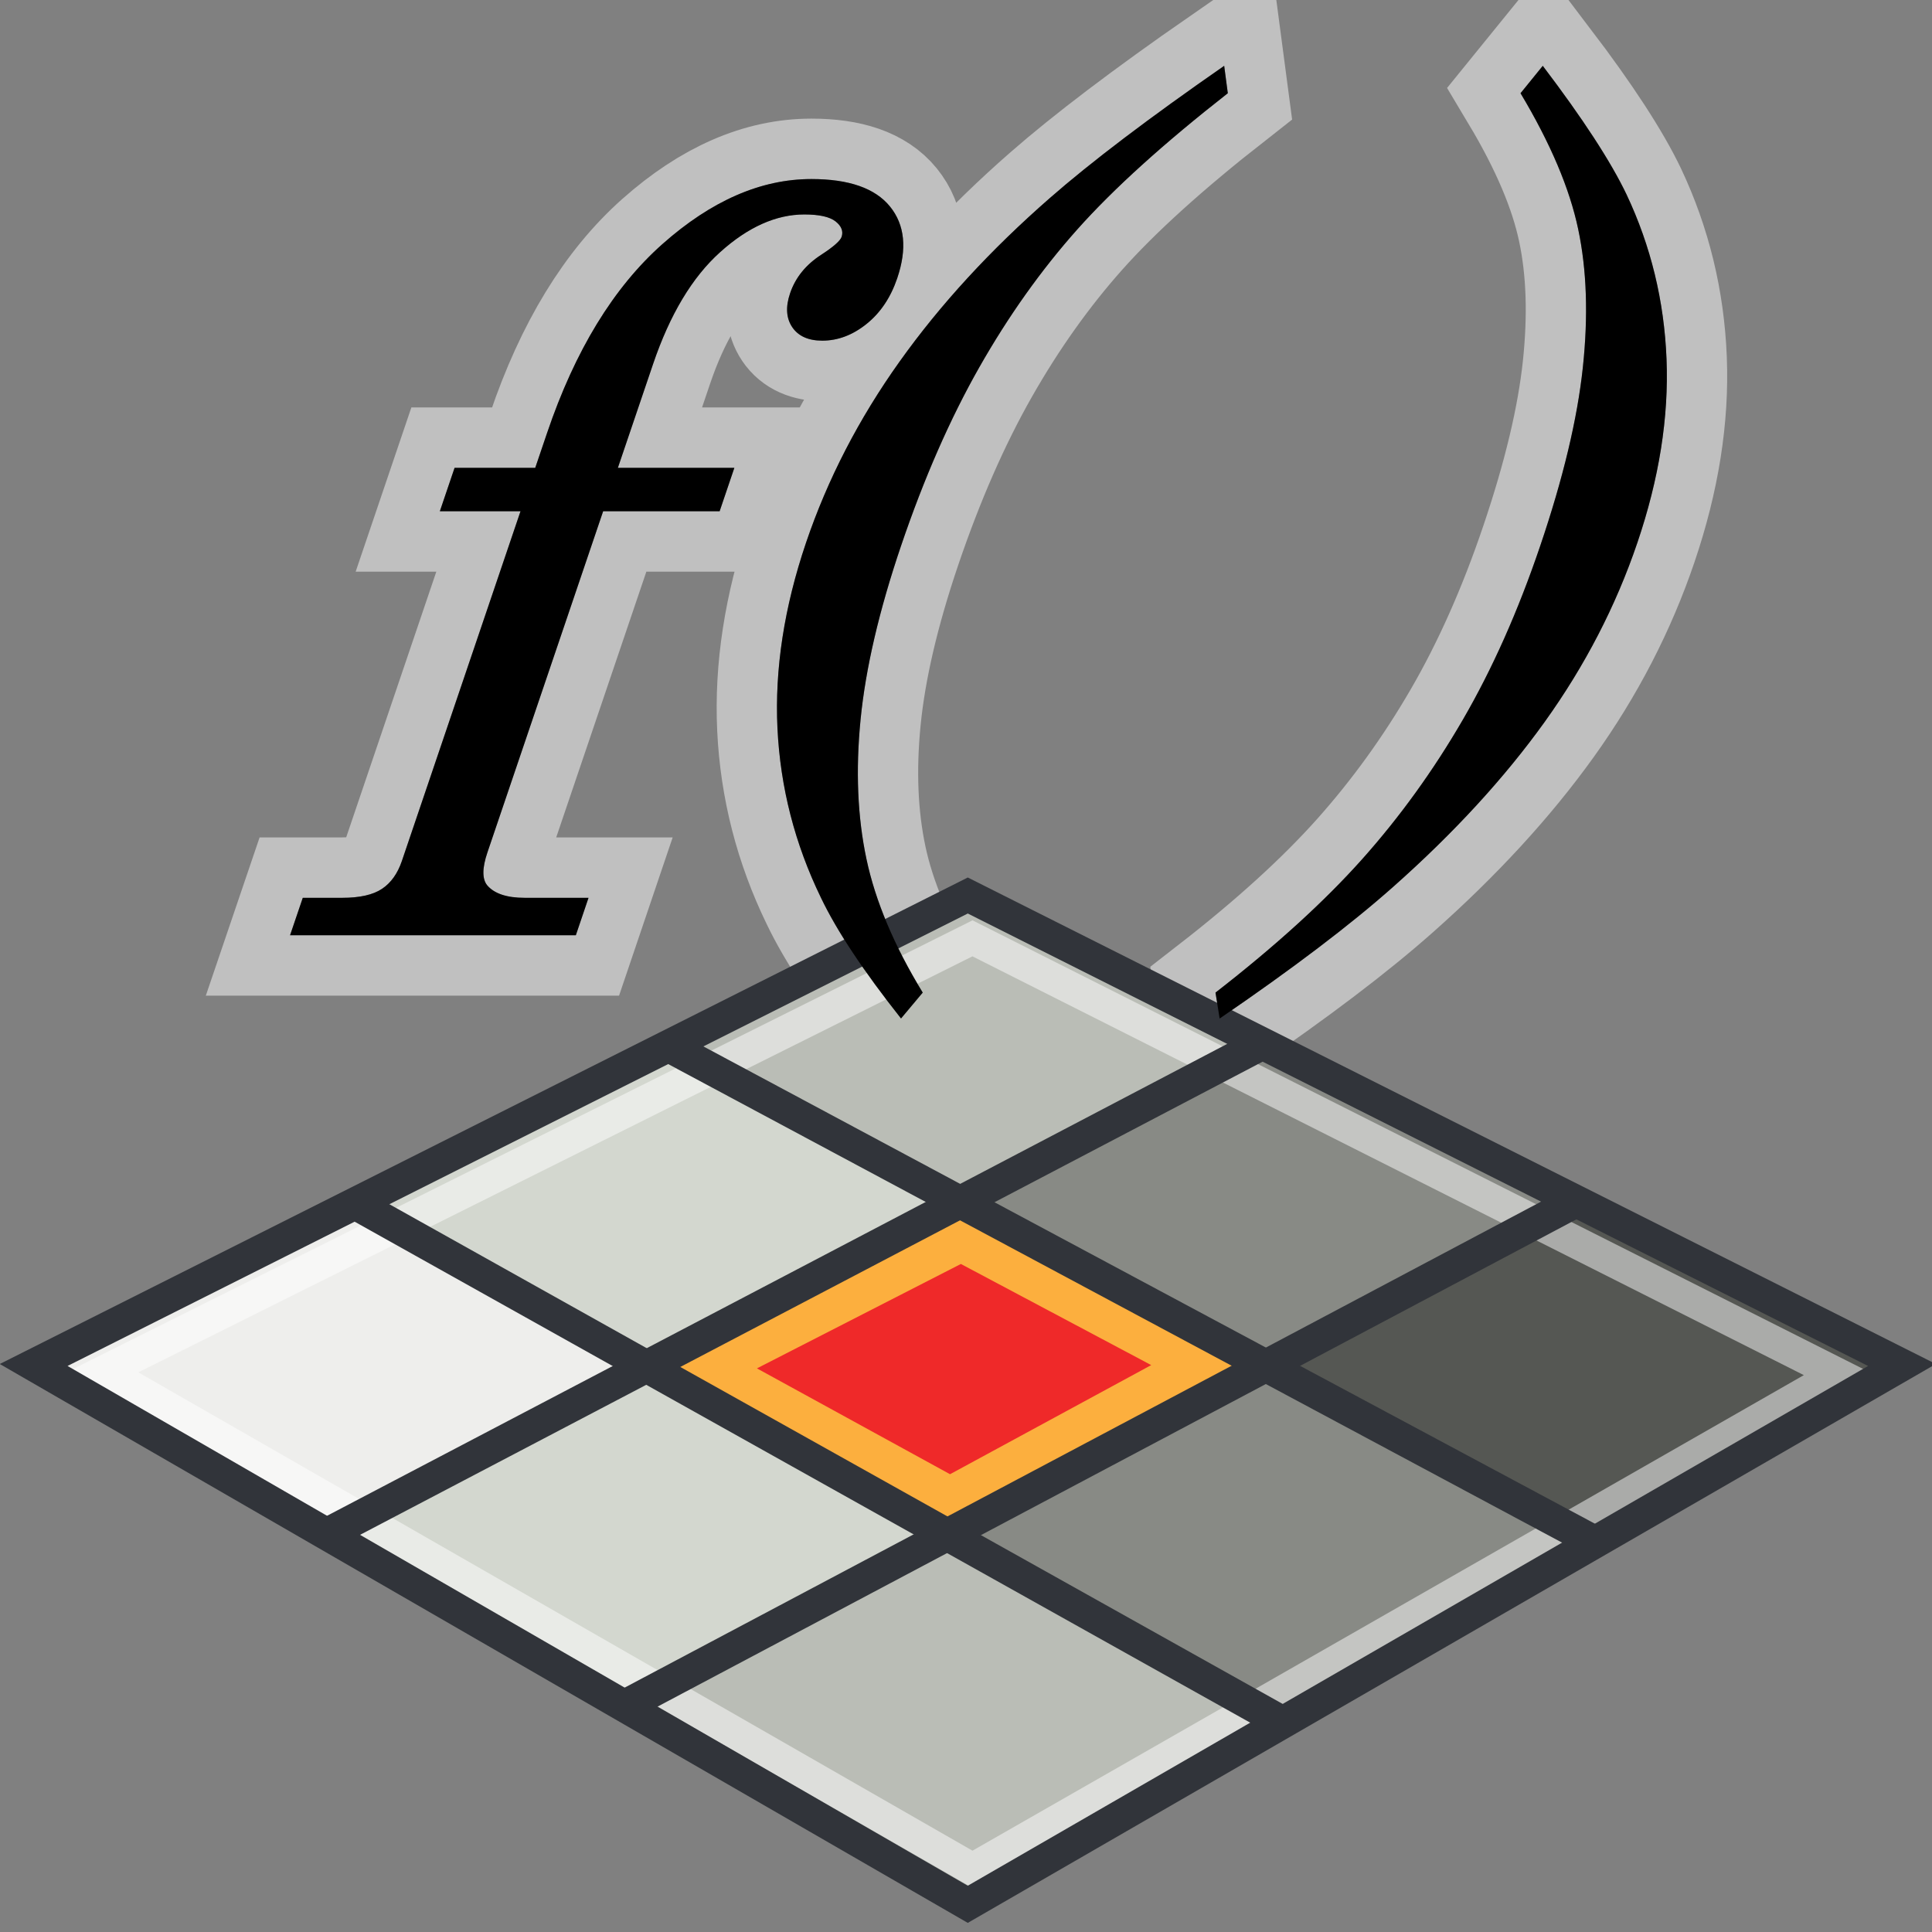 <?xml version="1.0" encoding="UTF-8" standalone="no"?>
<!-- Created with Inkscape (http://www.inkscape.org/) -->
<svg
   xmlns:i="http://ns.adobe.com/AdobeIllustrator/10.0/"
   xmlns:a="http://ns.adobe.com/AdobeSVGViewerExtensions/3.0/"
   xmlns:dc="http://purl.org/dc/elements/1.1/"
   xmlns:cc="http://web.resource.org/cc/"
   xmlns:rdf="http://www.w3.org/1999/02/22-rdf-syntax-ns#"
   xmlns:svg="http://www.w3.org/2000/svg"
   xmlns="http://www.w3.org/2000/svg"
   xmlns:sodipodi="http://sodipodi.sourceforge.net/DTD/sodipodi-0.dtd"
   xmlns:inkscape="http://www.inkscape.org/namespaces/inkscape"
   width="48px"
   height="48px"
   id="svg7998"
   sodipodi:version="0.32"
   inkscape:version="0.45.1"
   sodipodi:docbase="C:\dev\src\houdini\support\icons\COP2"
   sodipodi:docname="pixel.svg"
   inkscape:output_extension="org.inkscape.output.svg.inkscape">
  <rect width="100%" height="100%" fill="#808080" stroke="none"/>
  <defs
     id="defs8000">
    <linearGradient
       y2="383.691"
       x2="280.796"
       y1="383.691"
       x1="237.088"
       gradientUnits="userSpaceOnUse"
       id="XMLID_101_">
      <stop
         id="stop4697"
         style="stop-color:#FFFFFF"
         offset="0.006" />
      <stop
         id="stop4699"
         style="stop-color:#C3CBD4"
         offset="0.421" />
      <stop
         id="stop4701"
         style="stop-color:#A1A8B2"
         offset="1" />
      <a:midPointStop
         style="stop-color:#FFFFFF"
         offset="0.006" />
      <a:midPointStop
         style="stop-color:#FFFFFF"
         offset="0.5" />
      <a:midPointStop
         style="stop-color:#C3CBD4"
         offset="0.421" />
      <a:midPointStop
         style="stop-color:#C3CBD4"
         offset="0.5" />
      <a:midPointStop
         style="stop-color:#A1A8B2"
         offset="1" />
    </linearGradient>
    <linearGradient
       y2="372.915"
       x2="275.676"
       y1="390.665"
       x1="245.926"
       gradientUnits="userSpaceOnUse"
       id="XMLID_102_">
      <stop
         id="stop4708"
         style="stop-color:#FFFFFF"
         offset="0" />
      <stop
         id="stop4710"
         style="stop-color:#DBE2E6"
         offset="0.528" />
      <stop
         id="stop4712"
         style="stop-color:#B3BDCA"
         offset="1" />
      <a:midPointStop
         style="stop-color:#FFFFFF"
         offset="0" />
      <a:midPointStop
         style="stop-color:#FFFFFF"
         offset="0.5" />
      <a:midPointStop
         style="stop-color:#DBE2E6"
         offset="0.528" />
      <a:midPointStop
         style="stop-color:#DBE2E6"
         offset="0.5" />
      <a:midPointStop
         style="stop-color:#B3BDCA"
         offset="1" />
    </linearGradient>
    <linearGradient
       y2="373.31"
       x2="280.796"
       y1="373.31"
       x1="237.088"
       gradientUnits="userSpaceOnUse"
       id="XMLID_103_">
      <stop
         id="stop4719"
         style="stop-color:#FFFFFF"
         offset="0.006" />
      <stop
         id="stop4721"
         style="stop-color:#C3CBD4"
         offset="0.421" />
      <stop
         id="stop4723"
         style="stop-color:#A1A8B2"
         offset="1" />
      <a:midPointStop
         style="stop-color:#FFFFFF"
         offset="0.006" />
      <a:midPointStop
         style="stop-color:#FFFFFF"
         offset="0.5" />
      <a:midPointStop
         style="stop-color:#C3CBD4"
         offset="0.421" />
      <a:midPointStop
         style="stop-color:#C3CBD4"
         offset="0.5" />
      <a:midPointStop
         style="stop-color:#A1A8B2"
         offset="1" />
    </linearGradient>
    <linearGradient
       y2="362.533"
       x2="275.675"
       y1="380.283"
       x1="245.925"
       gradientUnits="userSpaceOnUse"
       id="XMLID_104_">
      <stop
         id="stop4730"
         style="stop-color:#FFFFFF"
         offset="0" />
      <stop
         id="stop4732"
         style="stop-color:#DBE2E6"
         offset="0.528" />
      <stop
         id="stop4734"
         style="stop-color:#B3BDCA"
         offset="1" />
      <a:midPointStop
         style="stop-color:#FFFFFF"
         offset="0" />
      <a:midPointStop
         style="stop-color:#FFFFFF"
         offset="0.5" />
      <a:midPointStop
         style="stop-color:#DBE2E6"
         offset="0.528" />
      <a:midPointStop
         style="stop-color:#DBE2E6"
         offset="0.5" />
      <a:midPointStop
         style="stop-color:#B3BDCA"
         offset="1" />
    </linearGradient>
    <linearGradient
       id="linearGradient8036"
       gradientUnits="userSpaceOnUse"
       x1="245.925"
       y1="380.283"
       x2="275.675"
       y2="362.533">
      <stop
         offset="0"
         style="stop-color:#FFFFFF"
         id="stop8038" />
      <stop
         offset="0.528"
         style="stop-color:#DBE2E6"
         id="stop8040" />
      <stop
         offset="1"
         style="stop-color:#B3BDCA"
         id="stop8042" />
      <a:midPointStop
         offset="0"
         style="stop-color:#FFFFFF" />
      <a:midPointStop
         offset="0.5"
         style="stop-color:#FFFFFF" />
      <a:midPointStop
         offset="0.528"
         style="stop-color:#DBE2E6" />
      <a:midPointStop
         offset="0.5"
         style="stop-color:#DBE2E6" />
      <a:midPointStop
         offset="1"
         style="stop-color:#B3BDCA" />
    </linearGradient>
  </defs>
  <sodipodi:namedview
     id="base"
     pagecolor="#ffffff"
     bordercolor="#666666"
     borderopacity="1.0"
     inkscape:pageopacity="0.0"
     inkscape:pageshadow="2"
     inkscape:zoom="14"
     inkscape:cx="24"
     inkscape:cy="18.285714"
     inkscape:current-layer="layer1"
     showgrid="true"
     inkscape:grid-bbox="false"
     inkscape:document-units="px"
     inkscape:window-width="1340"
     inkscape:window-height="1093"
     inkscape:window-x="309"
     inkscape:window-y="3" />
  <g
     id="layer1"
     inkscape:label="Layer 1"
     inkscape:groupmode="layer">
    <path
       transform="scale(0.999,1.001)"
       style="font-size:25.355px;font-style:italic;font-weight:normal;fill:#000000;fill-opacity:1;stroke:#ffffff;stroke-width:3;stroke-linecap:butt;stroke-linejoin:miter;stroke-miterlimit:4;stroke-opacity:0.502;font-family:Bernard MT Condensed"
       d="M 15.366,11.612 L 18.263,11.612 L 17.897,12.689 L 15,12.689 L 12.122,21.157 C 11.99,21.545 11.989,21.817 12.117,21.974 C 12.295,22.181 12.606,22.284 13.052,22.284 L 14.636,22.284 L 14.321,23.212 L 7.214,23.212 L 7.53,22.284 L 8.508,22.284 C 8.946,22.284 9.276,22.21 9.5,22.061 C 9.724,21.912 9.889,21.681 9.995,21.368 L 12.945,12.689 L 10.939,12.689 L 11.305,11.612 L 13.311,11.612 L 13.606,10.745 C 14.301,8.699 15.257,7.137 16.473,6.059 C 17.689,4.982 18.924,4.444 20.179,4.444 C 21.112,4.444 21.763,4.671 22.133,5.125 C 22.503,5.579 22.563,6.173 22.313,6.908 C 22.15,7.386 21.896,7.764 21.551,8.04 C 21.205,8.317 20.838,8.455 20.451,8.455 C 20.104,8.455 19.855,8.344 19.703,8.121 C 19.552,7.898 19.534,7.617 19.649,7.279 C 19.781,6.891 20.038,6.573 20.419,6.326 C 20.725,6.128 20.895,5.979 20.93,5.88 C 20.977,5.74 20.927,5.612 20.781,5.496 C 20.634,5.381 20.375,5.323 20.004,5.323 C 19.303,5.323 18.604,5.634 17.91,6.258 C 17.215,6.881 16.659,7.807 16.241,9.037 L 15.366,11.612 z M 30.445,1.634 L 30.535,2.314 C 28.939,3.561 27.691,4.687 26.792,5.694 C 25.893,6.701 25.08,7.842 24.354,9.117 C 23.628,10.393 22.98,11.868 22.41,13.543 C 21.863,15.153 21.527,16.591 21.402,17.858 C 21.277,19.125 21.326,20.28 21.549,21.324 C 21.771,22.368 22.238,23.472 22.949,24.636 L 22.408,25.28 C 21.478,24.108 20.814,23.109 20.418,22.284 C 19.767,20.947 19.406,19.544 19.335,18.075 C 19.265,16.605 19.502,15.07 20.046,13.469 C 20.582,11.893 21.357,10.395 22.372,8.975 C 23.386,7.555 24.633,6.202 26.111,4.914 C 27.131,4.023 28.576,2.929 30.445,1.634 L 30.445,1.634 z M 38.368,1.634 C 39.366,2.946 40.061,4.011 40.452,4.828 C 41.057,6.107 41.388,7.469 41.446,8.913 C 41.504,10.357 41.263,11.876 40.721,13.469 C 40.188,15.037 39.42,16.519 38.418,17.914 C 37.416,19.308 36.159,20.674 34.648,22.011 C 33.575,22.961 32.136,24.05 30.332,25.28 L 30.229,24.636 C 31.719,23.481 32.933,22.379 33.871,21.331 C 34.809,20.282 35.646,19.127 36.38,17.864 C 37.115,16.601 37.755,15.165 38.302,13.556 C 38.875,11.872 39.229,10.393 39.365,9.117 C 39.501,7.842 39.463,6.699 39.249,5.688 C 39.036,4.677 38.557,3.552 37.815,2.314 L 38.368,1.634 z "
       id="text17568" />
    <path
       style="fill:#babdb6;fill-opacity:1;fill-rule:evenodd;stroke:none;stroke-width:1px;stroke-linecap:butt;stroke-linejoin:miter;stroke-opacity:1"
       d="M 24,38.222 L 32.032,42.717 L 24.001,47.518 L 15.818,42.511 L 24,38.222 z "
       id="path17558"
       sodipodi:nodetypes="ccccc" />
    <path
       style="fill:#888a85;fill-rule:evenodd;stroke:none;stroke-width:1px;stroke-linecap:butt;stroke-linejoin:miter;stroke-opacity:1"
       d="M 31.89,33.895 L 39.994,38.248 L 31.819,42.905 L 23.708,38.184 L 31.89,33.895 z "
       id="path17560"
       sodipodi:nodetypes="ccccc" />
    <path
       style="fill:#555753;fill-rule:evenodd;stroke:none;stroke-width:1px;stroke-linecap:butt;stroke-linejoin:miter;stroke-opacity:1"
       d="M 39.005,29.982 L 46.968,33.91 L 39.643,38.259 L 31.745,33.895 L 39.005,29.982 z "
       id="path17562"
       sodipodi:nodetypes="ccccc" />
    <path
       style="fill:#d3d7cf;fill-rule:evenodd;stroke:none;stroke-width:1px;stroke-linecap:butt;stroke-linejoin:miter;stroke-opacity:1"
       d="M 16.239,34.089 L 23.878,38.018 L 15.536,42.304 L 8.171,38.161 L 16.239,34.089 z "
       id="path17552" />
    <path
       style="fill:#ef2929;fill-rule:evenodd;stroke:#fcaf3e;stroke-width:1px;stroke-linecap:butt;stroke-linejoin:miter;stroke-opacity:1"
       d="M 23.877,30.839 L 29.659,33.911 L 23.602,37.196 L 17.738,33.982 L 23.877,30.839 z "
       id="path17554"
       sodipodi:nodetypes="ccccc" />
    <path
       style="fill:#888a85;fill-rule:evenodd;stroke:none;stroke-width:1px;stroke-linecap:butt;stroke-linejoin:miter;stroke-opacity:1"
       d="M 31.321,26.054 L 38.821,30.054 L 31.599,33.911 L 24.163,29.768 L 31.321,26.054 z "
       id="path17556"
       sodipodi:nodetypes="ccccc" />
    <path
       style="fill:#eeeeec;fill-rule:evenodd;stroke:none;stroke-width:1px;stroke-linecap:butt;stroke-linejoin:miter;stroke-opacity:1"
       d="M 9,30 L 16.429,33.929 L 7.857,38.214 L 0.714,34.071 L 9,30 z "
       id="path17544" />
    <path
       style="fill:#d3d7cf;fill-rule:evenodd;stroke:none;stroke-width:1px;stroke-linecap:butt;stroke-linejoin:miter;stroke-opacity:1"
       d="M 17,25.893 L 24.429,29.821 L 15.857,34.107 L 8.714,29.964 L 17,25.893 z "
       id="path17546" />
    <path
       style="fill:#babdb6;fill-rule:evenodd;stroke:none;stroke-width:1px;stroke-linecap:butt;stroke-linejoin:miter;stroke-opacity:1"
       d="M 24.214,22.179 L 31.5,26.179 L 24.071,30.036 L 16.857,25.893 L 24.214,22.179 z "
       id="path17548"
       sodipodi:nodetypes="ccccc" />
    <path
       transform="matrix(0.987,0,0,0.986,-231.414,-333.207)"
       style="fill:none;stroke:#ffffff;stroke-width:0.811;stroke-miterlimit:4;stroke-opacity:0.502"
       d="M 258.941,361.582 L 280.724,372.565 L 258.941,385.038 L 237.088,372.493 L 258.941,361.582 z "
       id="polygon11178"
       sodipodi:nodetypes="ccccc" />
    <polygon
       transform="matrix(1.062,0,0,1.062,-250.951,-361.675)"
       style="fill:none;stroke:#31343a;stroke-width:0.753;stroke-miterlimit:4;stroke-dasharray:none;stroke-opacity:1"
       id="polygon4738"
       points="258.941,361.51 280.796,372.493 258.941,385.11 237.088,372.493 258.941,361.51 "
       i:knockout="Off" />
    <path
       style="opacity:1;color:#000000;fill:none;fill-opacity:1;fill-rule:nonzero;stroke:#31343a;stroke-width:0.8;stroke-linecap:butt;stroke-linejoin:miter;marker:none;marker-start:none;marker-mid:none;marker-end:none;stroke-miterlimit:4;stroke-dasharray:none;stroke-dashoffset:0;stroke-opacity:1;visibility:visible;display:inline;overflow:visible;enable-background:accumulate"
       d="M 9,30 L 31.857,42.786"
       id="path17536"
       sodipodi:nodetypes="cc" />
    <path
       style="opacity:1;color:#000000;fill:none;fill-opacity:1;fill-rule:nonzero;stroke:#31343a;stroke-width:0.8;stroke-linecap:butt;stroke-linejoin:miter;marker:none;marker-start:none;marker-mid:none;marker-end:none;stroke-miterlimit:4;stroke-dasharray:none;stroke-dashoffset:0;stroke-opacity:1;visibility:visible;display:inline;overflow:visible;enable-background:accumulate"
       d="M 16.5,25.929 L 39.714,38.357"
       id="path17538"
       sodipodi:nodetypes="cc" />
    <path
       style="opacity:1;color:#000000;fill:none;fill-opacity:1;fill-rule:nonzero;stroke:#31343a;stroke-width:0.8;stroke-linecap:butt;stroke-linejoin:miter;marker:none;marker-start:none;marker-mid:none;marker-end:none;stroke-miterlimit:4;stroke-dasharray:none;stroke-dashoffset:0;stroke-opacity:1;visibility:visible;display:inline;overflow:visible;enable-background:accumulate"
       d="M 39,29.929 L 15.429,42.429"
       id="path17540"
       sodipodi:nodetypes="cc" />
    <path
       style="opacity:1;color:#000000;fill:none;fill-opacity:1;fill-rule:nonzero;stroke:#31343a;stroke-width:0.8;stroke-linecap:butt;stroke-linejoin:miter;marker:none;marker-start:none;marker-mid:none;marker-end:none;stroke-miterlimit:4;stroke-dasharray:none;stroke-dashoffset:0;stroke-opacity:1;visibility:visible;display:inline;overflow:visible;enable-background:accumulate"
       d="M 31.5,25.857 L 7.929,38.214"
       id="path17542"
       sodipodi:nodetypes="cc" />
    <path
       transform="scale(0.999,1.001)"
       style="font-size:25.355px;font-style:italic;font-weight:normal;fill:#000000;fill-opacity:1;stroke:none;stroke-width:1px;stroke-linecap:butt;stroke-linejoin:miter;stroke-opacity:1;font-family:Bernard MT Condensed"
       d="M 15.366,11.612 L 18.263,11.612 L 17.897,12.689 L 15,12.689 L 12.122,21.157 C 11.99,21.545 11.989,21.817 12.117,21.974 C 12.295,22.181 12.606,22.284 13.052,22.284 L 14.636,22.284 L 14.321,23.212 L 7.214,23.212 L 7.53,22.284 L 8.508,22.284 C 8.946,22.284 9.276,22.21 9.5,22.061 C 9.724,21.912 9.889,21.681 9.995,21.368 L 12.945,12.689 L 10.939,12.689 L 11.305,11.612 L 13.311,11.612 L 13.606,10.745 C 14.301,8.699 15.257,7.137 16.473,6.059 C 17.689,4.982 18.924,4.444 20.179,4.444 C 21.112,4.444 21.763,4.671 22.133,5.125 C 22.503,5.579 22.563,6.173 22.313,6.908 C 22.15,7.386 21.896,7.764 21.551,8.04 C 21.205,8.317 20.838,8.455 20.451,8.455 C 20.104,8.455 19.855,8.344 19.703,8.121 C 19.552,7.898 19.534,7.617 19.649,7.279 C 19.781,6.891 20.038,6.573 20.419,6.326 C 20.725,6.128 20.895,5.979 20.93,5.88 C 20.977,5.74 20.927,5.612 20.781,5.496 C 20.634,5.381 20.375,5.323 20.004,5.323 C 19.303,5.323 18.604,5.634 17.91,6.258 C 17.215,6.881 16.659,7.807 16.241,9.037 L 15.366,11.612 z M 30.445,1.634 L 30.535,2.314 C 28.939,3.561 27.691,4.687 26.792,5.694 C 25.893,6.701 25.08,7.842 24.354,9.117 C 23.628,10.393 22.98,11.868 22.41,13.543 C 21.863,15.153 21.527,16.591 21.402,17.858 C 21.277,19.125 21.326,20.28 21.549,21.324 C 21.771,22.368 22.238,23.472 22.949,24.636 L 22.408,25.28 C 21.478,24.108 20.814,23.109 20.418,22.284 C 19.767,20.947 19.406,19.544 19.335,18.075 C 19.265,16.605 19.502,15.07 20.046,13.469 C 20.582,11.893 21.357,10.395 22.372,8.975 C 23.386,7.555 24.633,6.202 26.111,4.914 C 27.131,4.023 28.576,2.929 30.445,1.634 L 30.445,1.634 z M 38.368,1.634 C 39.366,2.946 40.061,4.011 40.452,4.828 C 41.057,6.107 41.388,7.469 41.446,8.913 C 41.504,10.357 41.263,11.876 40.721,13.469 C 40.188,15.037 39.42,16.519 38.418,17.914 C 37.416,19.308 36.159,20.674 34.648,22.011 C 33.575,22.961 32.136,24.05 30.332,25.28 L 30.229,24.636 C 31.719,23.481 32.933,22.379 33.871,21.331 C 34.809,20.282 35.646,19.127 36.38,17.864 C 37.115,16.601 37.755,15.165 38.302,13.556 C 38.875,11.872 39.229,10.393 39.365,9.117 C 39.501,7.842 39.463,6.699 39.249,5.688 C 39.036,4.677 38.557,3.552 37.815,2.314 L 38.368,1.634 z "
       id="text17564" />
  </g>
</svg>
